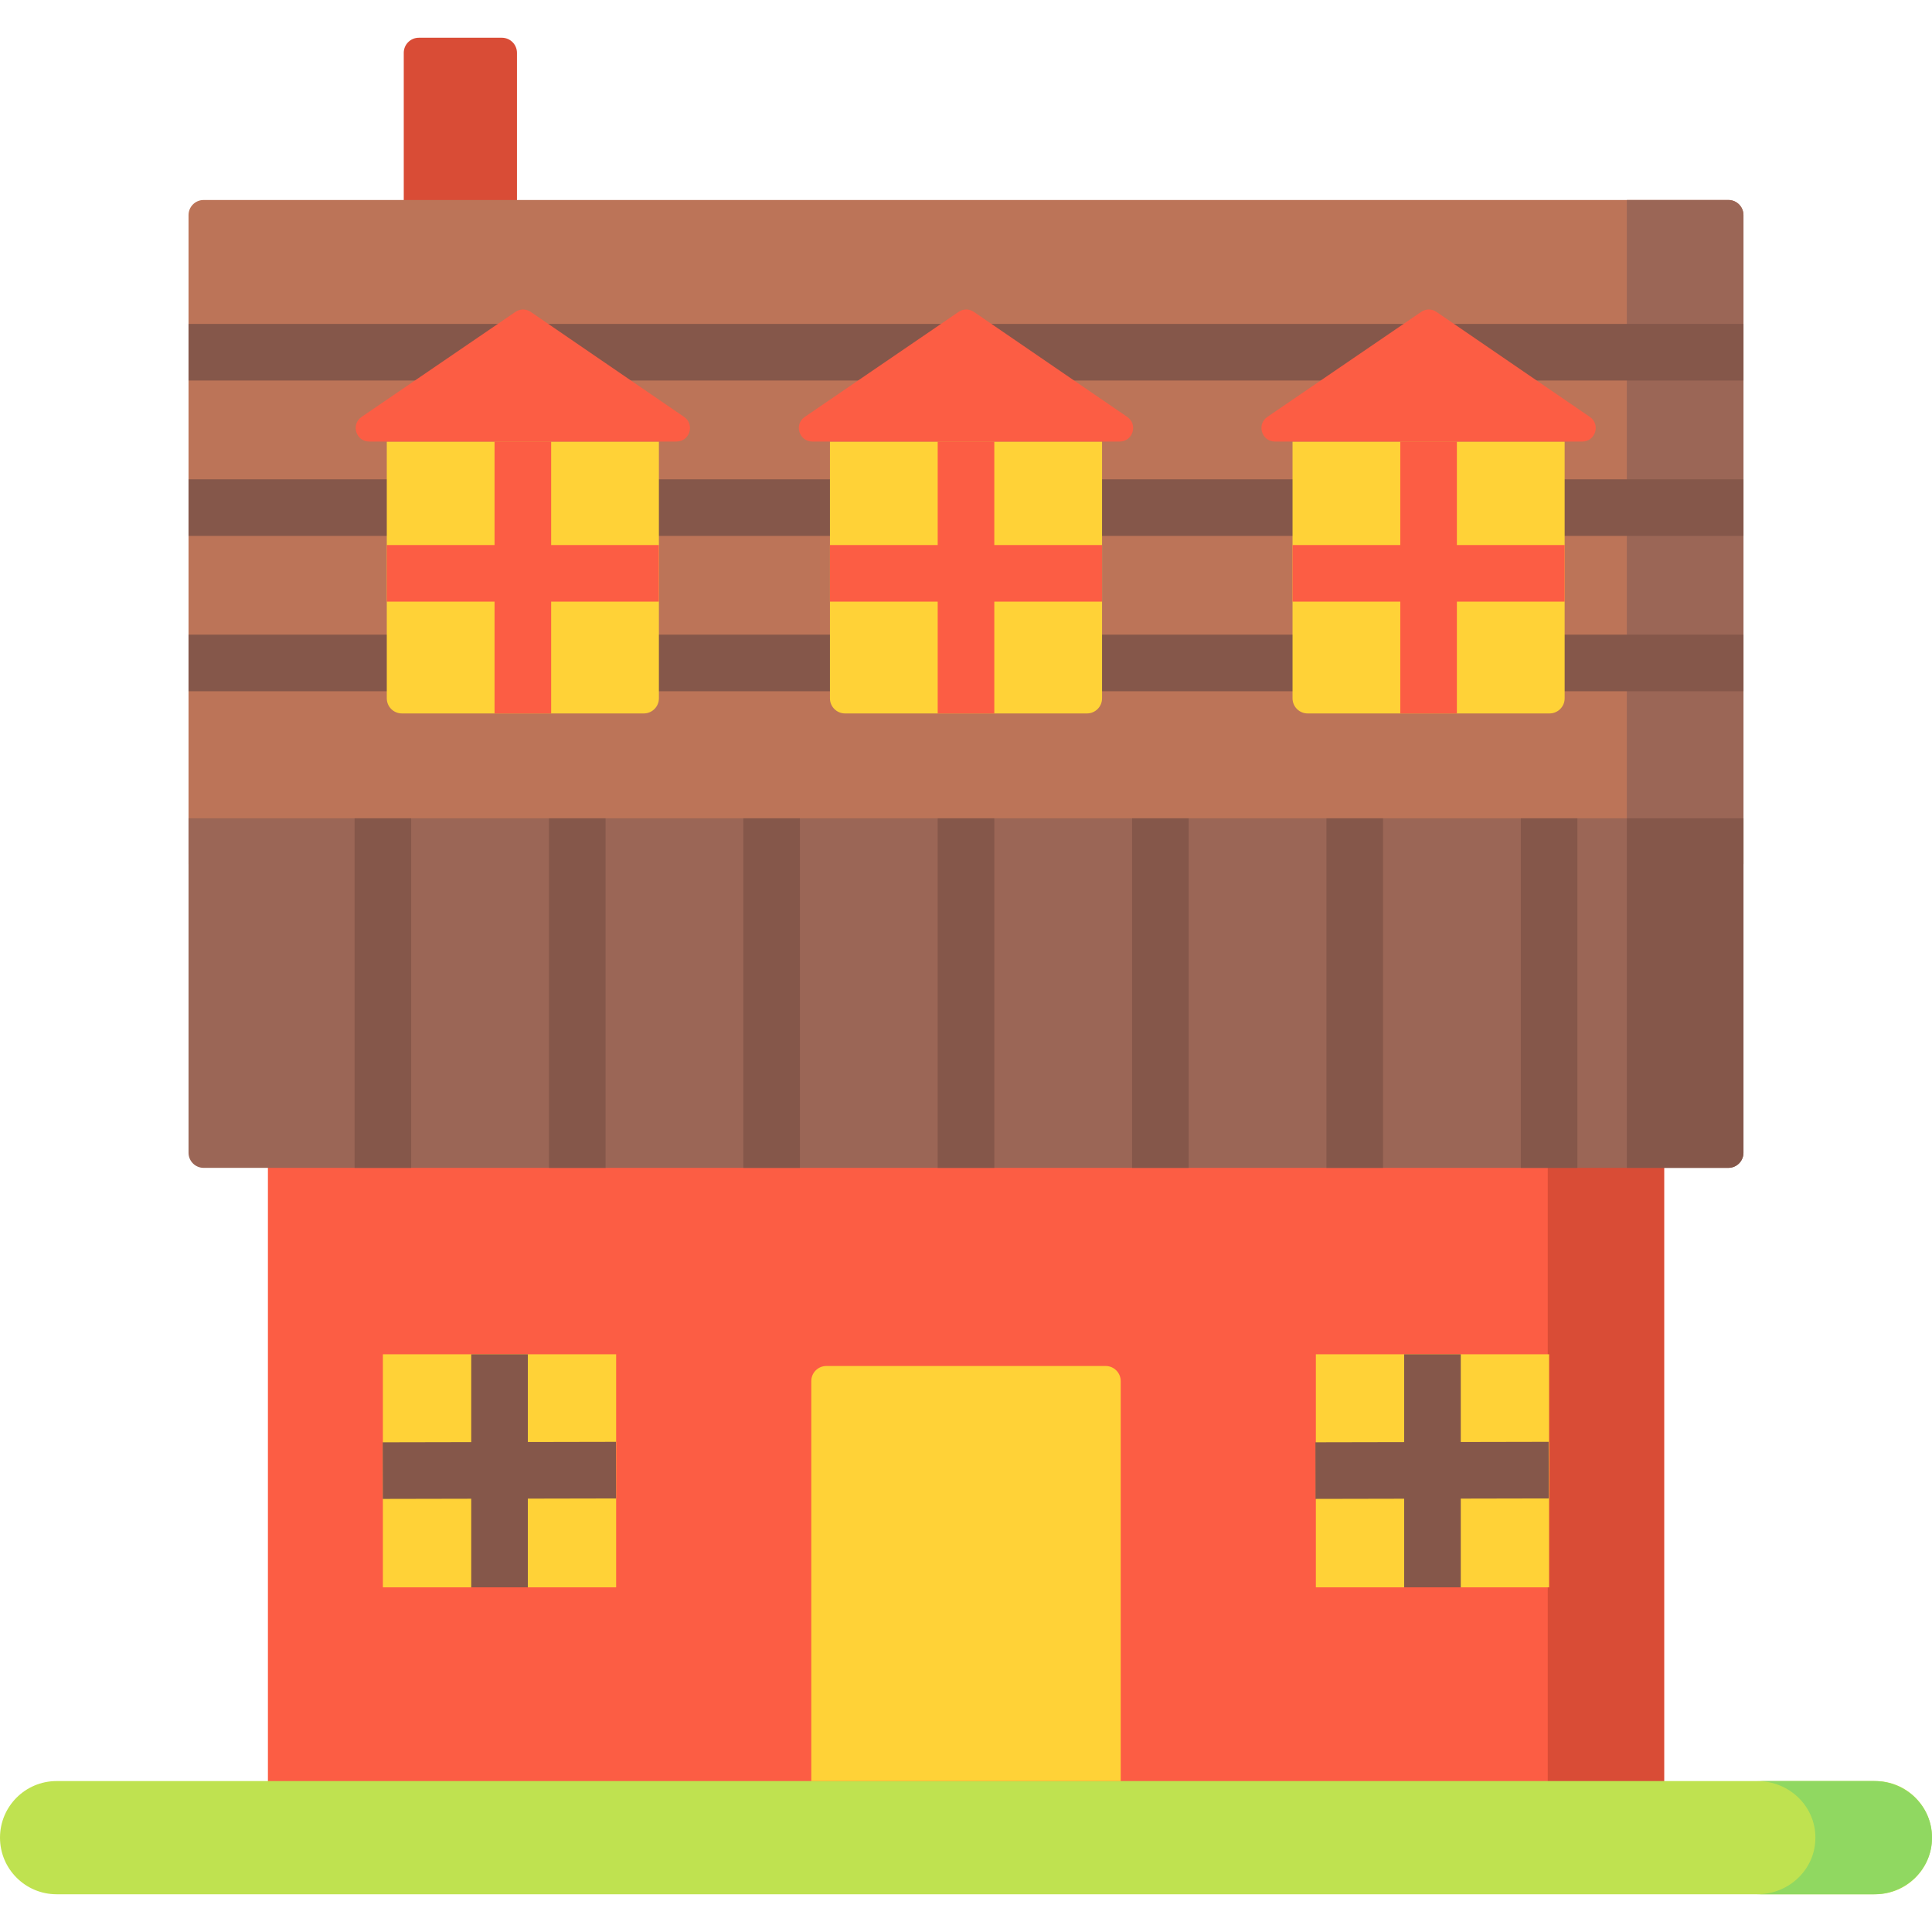 <?xml version="1.0" encoding="iso-8859-1"?>
<!-- Generator: Adobe Illustrator 19.0.0, SVG Export Plug-In . SVG Version: 6.00 Build 0)  -->
<svg version="1.1" id="Capa_1" xmlns="http://www.w3.org/2000/svg" xmlns:xlink="http://www.w3.org/1999/xlink" x="0px" y="0px"
	 viewBox="0 0 512 512" style="enable-background:new 0 0 512 512;" xml:space="preserve">
<path style="fill:#D94C36;" d="M137,60h-30V14c0-2.209,1.791-4,4-4h22c2.209,0,4,1.791,4,4V60z"/>
<path style="fill:#BC7458;" d="M462.036,229H49.964V57c0-2.209,1.791-4,4-4h404.072c2.209,0,4,1.791,4,4L462.036,229L462.036,229z"
	/>
<path style="fill:#9B6656;" d="M431.131,53v176h30.905V57c0-2.209-1.791-4-4-4H431.131z"/>
<g>
	<rect x="49.964" y="85.84" style="fill:#85574A;" width="412.07" height="15"/>
	<rect x="49.964" y="168.19" style="fill:#85574A;" width="412.07" height="15"/>
	<rect x="49.964" y="127.02" style="fill:#85574A;" width="412.07" height="15"/>
</g>
<rect x="71" y="296" style="fill:#FC5D44;" width="370" height="186"/>
<rect x="410.17" y="296" style="fill:#D94C36;" width="30.833" height="186"/>
<g>
	<rect x="101.47" y="358.9" style="fill:#FFD237;" width="61.811" height="61.757"/>
	<rect x="348.72" y="358.9" style="fill:#FFD237;" width="61.811" height="61.757"/>
</g>
<path style="fill:#BFE250;" d="M497,502H15c-8.284,0-15-6.716-15-15l0,0c0-8.284,6.716-15,15-15h482c8.284,0,15,6.716,15,15l0,0
	C512,495.284,505.284,502,497,502z"/>
<path style="fill:#90D861;" d="M496.609,472h-30.905c8.5,0,15.391,6.689,15.391,14.94v0.119c0,8.251-6.891,14.94-15.391,14.94
	h30.905c8.5,0,15.391-6.689,15.391-14.94v-0.119C512,478.689,505.109,472,496.609,472z"/>
<path style="fill:#FFD237;" d="M288.056,189.067h-64.113c-2.209,0-4-1.791-4-4v-68.05h72.113v68.05
	C292.056,187.276,290.265,189.067,288.056,189.067z"/>
<path style="fill:#FC5D44;" d="M215.274,117.017h81.453c3.506,0,4.906-4.544,2.01-6.527l-40.663-27.846
	c-1.211-0.829-2.804-0.83-4.016-0.003l-40.79,27.846C210.367,112.467,211.764,117.017,215.274,117.017z"/>
<g>
	<path style="fill:#FFD237;" d="M297,472h-82V366.002c0-2.209,1.791-4,4-4h74c2.209,0,4,1.791,4,4V472z"/>
	<path style="fill:#FFD237;" d="M410.648,189.067h-64.113c-2.209,0-4-1.791-4-4v-68.05h72.113v68.05
		C414.648,187.276,412.857,189.067,410.648,189.067z"/>
</g>
<path style="fill:#FC5D44;" d="M337.865,117.017h81.453c3.506,0,4.906-4.544,2.01-6.527l-40.663-27.846
	c-1.211-0.829-2.804-0.83-4.016-0.003l-40.79,27.846C332.958,112.467,334.356,117.017,337.865,117.017z"/>
<path style="fill:#FFD237;" d="M170.616,189.067h-64.113c-2.209,0-4-1.791-4-4v-68.05h72.113v68.05
	C174.616,187.276,172.825,189.067,170.616,189.067z"/>
<path style="fill:#FC5D44;" d="M97.833,117.017h81.453c3.506,0,4.906-4.544,2.01-6.527l-40.663-27.846
	c-1.211-0.829-2.804-0.83-4.016-0.003l-40.79,27.846C92.926,112.467,94.324,117.017,97.833,117.017z"/>
<g>
	<rect x="124.88" y="358.9" style="fill:#85574A;" width="15" height="61.758"/>
	
		<rect x="124.88" y="358.877" transform="matrix(-0.002 -1 1 -0.002 -257.178 522.825)" style="fill:#85574A;" width="15" height="61.811"/>
	<rect x="372.12" y="358.9" style="fill:#85574A;" width="15" height="61.758"/>
	
		<rect x="372.13" y="358.874" transform="matrix(-0.002 -1 1 -0.002 -9.504 770.072)" style="fill:#85574A;" width="15" height="61.811"/>
</g>
<g>
	<rect x="248.5" y="117.02" style="fill:#FC5D44;" width="15" height="72.05"/>
	<rect x="219.94" y="144.44" style="fill:#FC5D44;" width="72.11" height="15"/>
	<rect x="371.09" y="117.02" style="fill:#FC5D44;" width="15" height="72.05"/>
	<rect x="342.54" y="144.44" style="fill:#FC5D44;" width="72.11" height="15"/>
	<rect x="131.06" y="117.02" style="fill:#FC5D44;" width="15" height="72.05"/>
	<rect x="102.5" y="144.44" style="fill:#FC5D44;" width="72.11" height="15"/>
</g>
<path style="fill:#9B6656;" d="M458.036,309.494H53.964c-2.209,0-4-1.791-4-4v-88.636h412.072v88.636
	C462.036,307.703,460.245,309.494,458.036,309.494z"/>
<g>
	<path style="fill:#85574A;" d="M431.131,216.858v92.636h26.905c2.209,0,4-1.791,4-4v-88.636L431.131,216.858L431.131,216.858z"/>
	<rect x="93.97" y="216.86" style="fill:#85574A;" width="15" height="92.64"/>
	<rect x="145.48" y="216.86" style="fill:#85574A;" width="15" height="92.64"/>
	<rect x="196.99" y="216.86" style="fill:#85574A;" width="15" height="92.64"/>
	<rect x="248.5" y="216.86" style="fill:#85574A;" width="15" height="92.64"/>
	<rect x="300.01" y="216.86" style="fill:#85574A;" width="15" height="92.64"/>
	<rect x="351.52" y="216.86" style="fill:#85574A;" width="15" height="92.64"/>
	<rect x="403.03" y="216.86" style="fill:#85574A;" width="15" height="92.64"/>
</g>
<g>
</g>
<g>
</g>
<g>
</g>
<g>
</g>
<g>
</g>
<g>
</g>
<g>
</g>
<g>
</g>
<g>
</g>
<g>
</g>
<g>
</g>
<g>
</g>
<g>
</g>
<g>
</g>
<g>
</g>
</svg>
